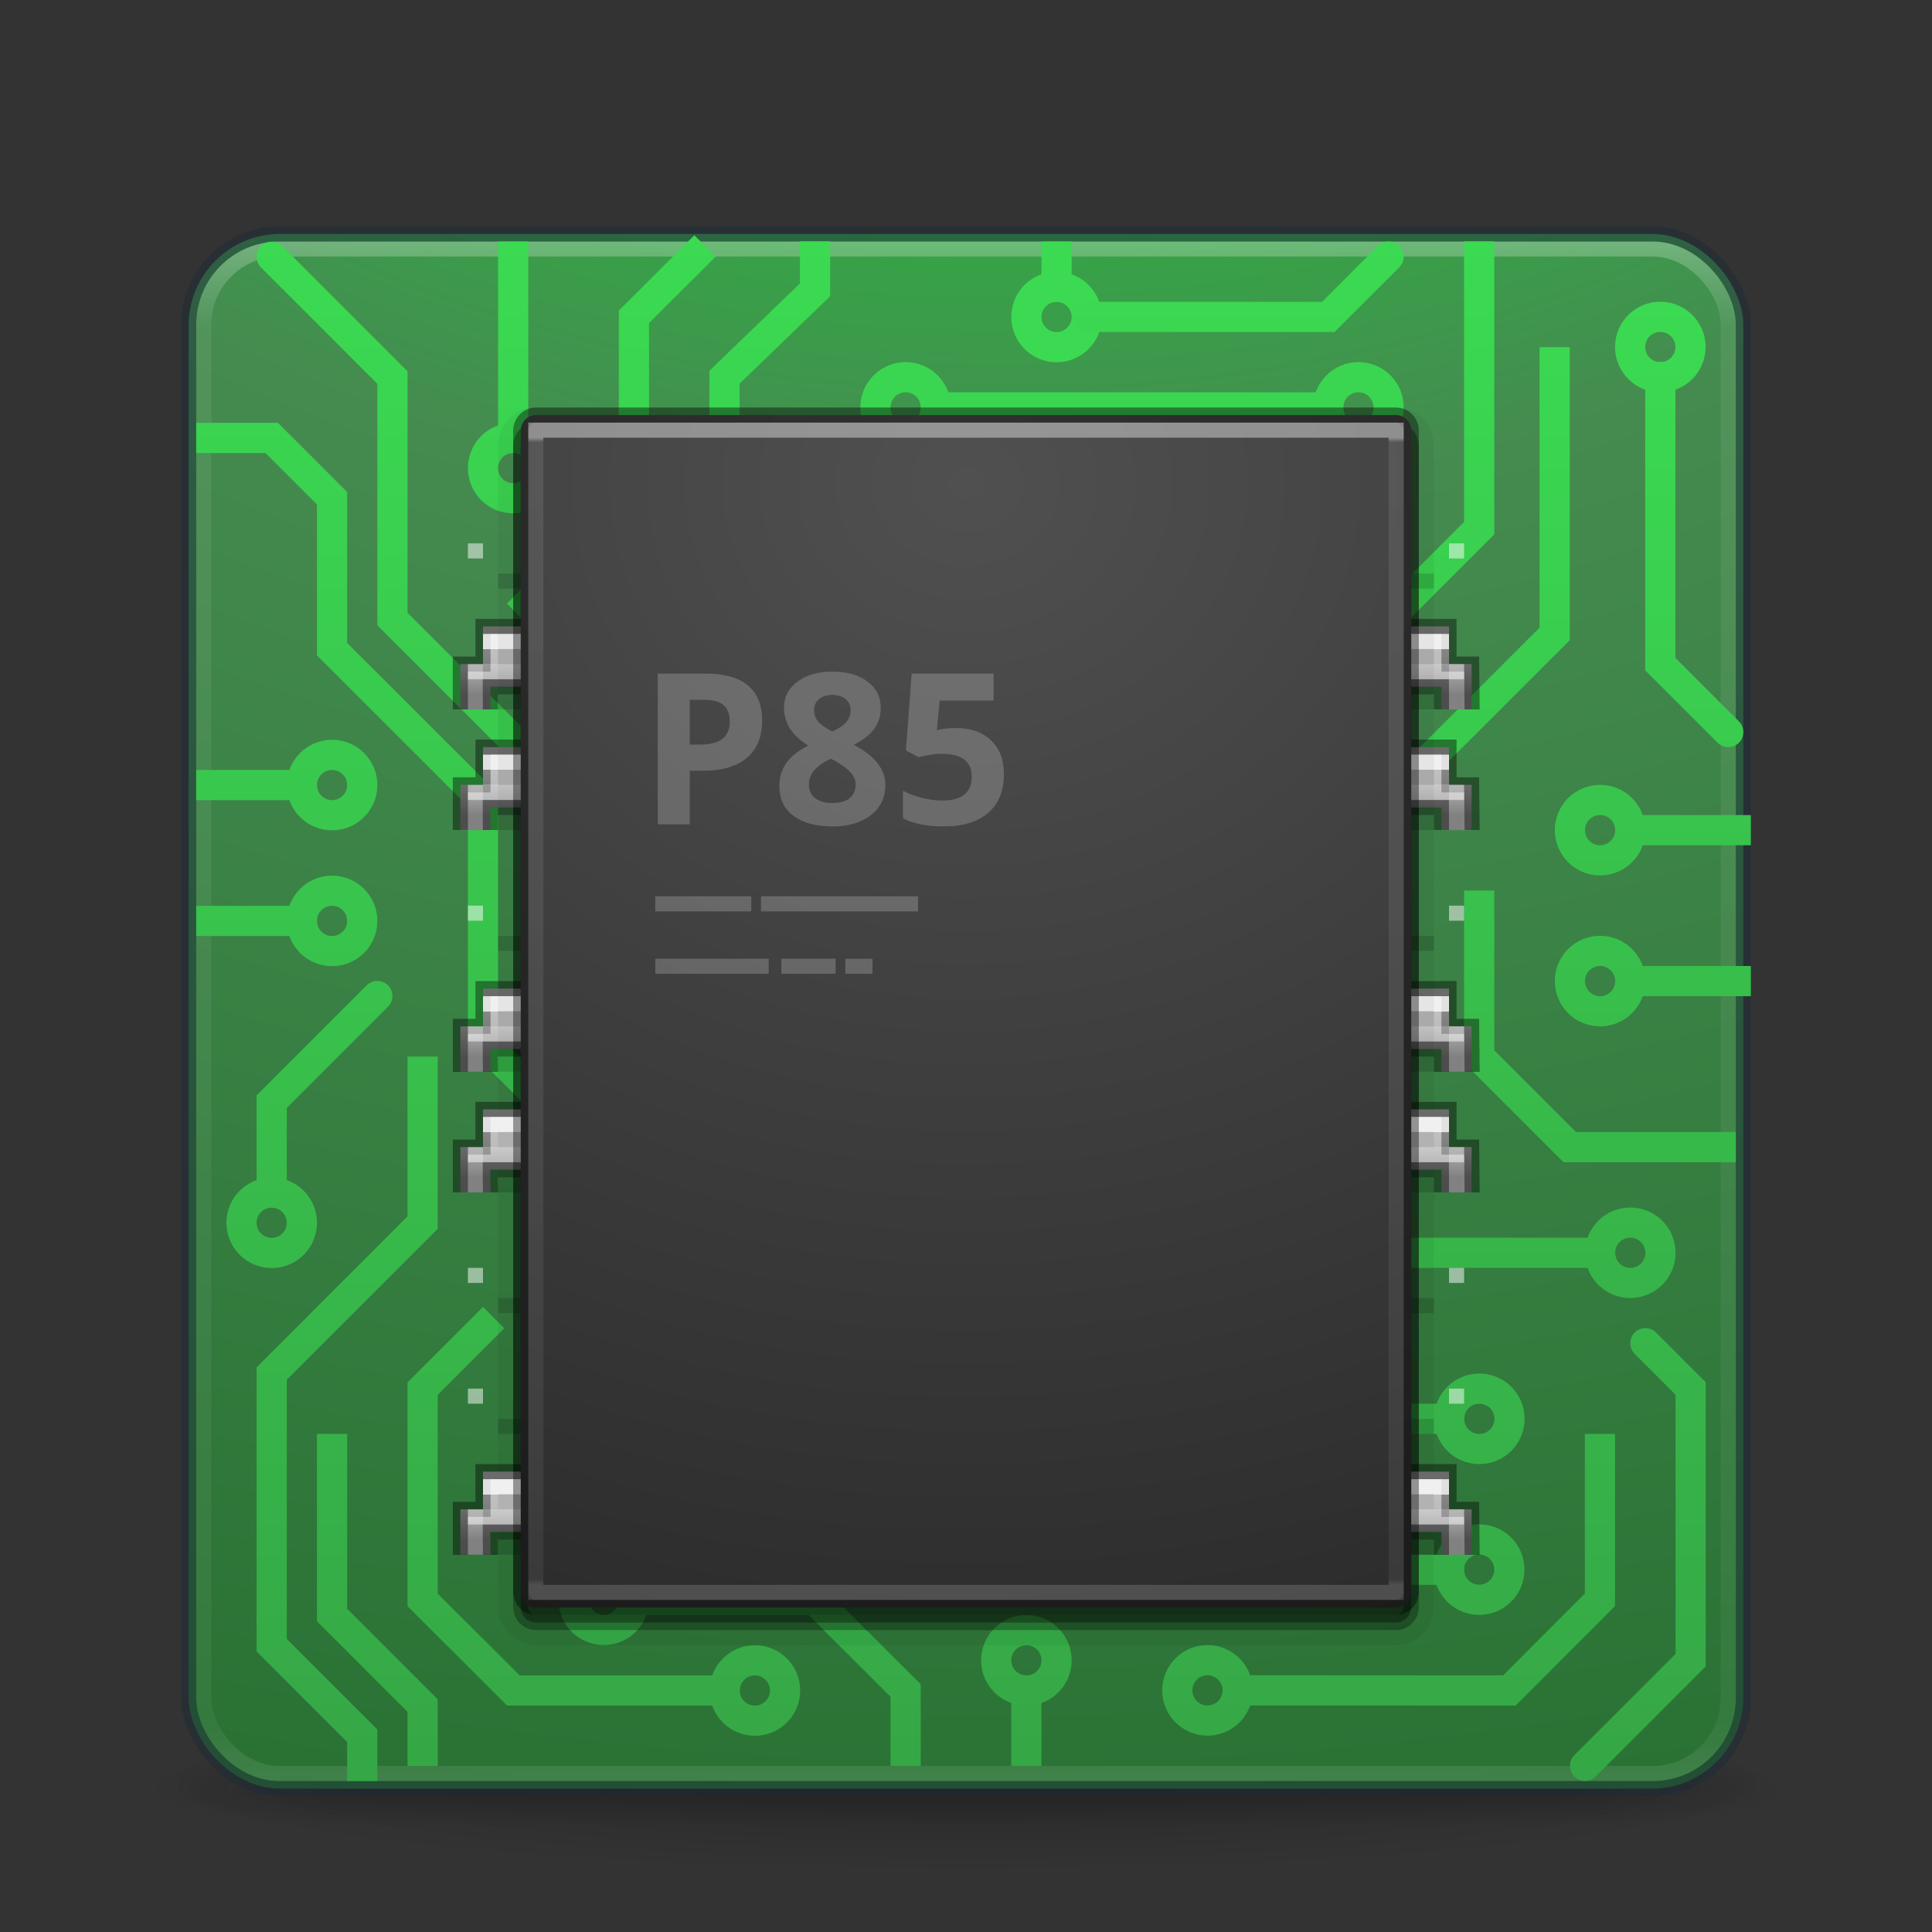 <?xml version="1.0" encoding="UTF-8" standalone="no"?>
<svg
   xmlns:dc="http://purl.org/dc/elements/1.1/"
   xmlns:cc="http://creativecommons.org/ns#"
   xmlns:rdf="http://www.w3.org/1999/02/22-rdf-syntax-ns#"
   xmlns:svg="http://www.w3.org/2000/svg"
   xmlns="http://www.w3.org/2000/svg"
   xmlns:xlink="http://www.w3.org/1999/xlink"
   version="1.1"
   width="128"
   height="128"
   id="svg4379">
  <rect width="100%" height="100%" fill="#333333" stroke="none"/>
  <defs
     id="defs4381">
    <linearGradient
       id="linearGradient5563">
      <stop
         offset="0"
         style="stop-color:#ffffff;stop-opacity:1"
         id="stop5565" />
      <stop
         offset="0"
         style="stop-color:#ffffff;stop-opacity:0.235"
         id="stop5567" />
      <stop
         offset="0.995"
         style="stop-color:#ffffff;stop-opacity:0.157"
         id="stop5569" />
      <stop
         offset="1"
         style="stop-color:#ffffff;stop-opacity:0.392"
         id="stop5571" />
    </linearGradient>
    <linearGradient
       id="linearGradient4374">
      <stop
         id="stop4376"
         offset="0"
         style="stop-color:#b2b2b2;stop-opacity:1;" />
      <stop
         id="stop4378"
         offset="1"
         style="stop-color:#818181;stop-opacity:1" />
    </linearGradient>
    <linearGradient
       id="linearGradient7121">
      <stop
         id="stop7123"
         offset="0"
         style="stop-color:#000000;stop-opacity:1;" />
      <stop
         style="stop-color:#000000;stop-opacity:1"
         offset="0.8"
         id="stop7125" />
      <stop
         id="stop7127"
         offset="0.8"
         style="stop-color:#000000;stop-opacity:0" />
      <stop
         id="stop7129"
         offset="1"
         style="stop-color:#000000;stop-opacity:0;" />
    </linearGradient>
    <linearGradient
       x1="24"
       y1="5"
       x2="24"
       y2="43"
       id="linearGradient3159"
       xlink:href="#linearGradient3924-776"
       gradientUnits="userSpaceOnUse"
       gradientTransform="matrix(2.73,0,0,2.73,-1.514,1.487)" />
    <linearGradient
       id="linearGradient3924-776">
      <stop
         id="stop3124"
         style="stop-color:#ffffff;stop-opacity:1"
         offset="0" />
      <stop
         id="stop3126"
         style="stop-color:#ffffff;stop-opacity:0.235"
         offset="0.063" />
      <stop
         id="stop3128"
         style="stop-color:#ffffff;stop-opacity:0.157"
         offset="0.951" />
      <stop
         id="stop3130"
         style="stop-color:#ffffff;stop-opacity:0.392"
         offset="1" />
    </linearGradient>
    <radialGradient
       cx="6.73"
       cy="9.957"
       r="12.672"
       fx="6.2"
       fy="9.957"
       id="radialGradient3395"
       xlink:href="#linearGradient2867-449-88-871-390-598-476-591-434-148-57-177-8-3-3-6-4-8-8-8-5-3"
       gradientUnits="userSpaceOnUse"
       gradientTransform="matrix(0,25.083,-30.794,0,372.817,-208.092)" />
    <radialGradient
       cx="4.993"
       cy="43.5"
       r="2.5"
       fx="4.993"
       fy="43.5"
       id="radialGradient2455-1"
       xlink:href="#linearGradient3688-166-749-5"
       gradientUnits="userSpaceOnUse"
       gradientTransform="matrix(2.004,0,0,1.4,27.988,-17.4)" />
    <linearGradient
       id="linearGradient3688-166-749-5">
      <stop
         id="stop2883-0"
         style="stop-color:#181818;stop-opacity:1"
         offset="0" />
      <stop
         id="stop2885-5"
         style="stop-color:#181818;stop-opacity:0"
         offset="1" />
    </linearGradient>
    <radialGradient
       cx="4.993"
       cy="43.5"
       r="2.5"
       fx="4.993"
       fy="43.5"
       id="radialGradient2457-5"
       xlink:href="#linearGradient3688-464-309-8"
       gradientUnits="userSpaceOnUse"
       gradientTransform="matrix(2.004,0,0,1.4,-20.012,-104.4)" />
    <linearGradient
       id="linearGradient3688-464-309-8">
      <stop
         id="stop2889-9"
         style="stop-color:#181818;stop-opacity:1"
         offset="0" />
      <stop
         id="stop2891-4"
         style="stop-color:#181818;stop-opacity:0"
         offset="1" />
    </linearGradient>
    <linearGradient
       x1="25.058"
       y1="47.028"
       x2="25.058"
       y2="39.999"
       id="linearGradient2459-7"
       xlink:href="#linearGradient3702-501-757-0"
       gradientUnits="userSpaceOnUse" />
    <linearGradient
       id="linearGradient3702-501-757-0">
      <stop
         id="stop2895-0"
         style="stop-color:#181818;stop-opacity:0"
         offset="0" />
      <stop
         id="stop2897-2"
         style="stop-color:#181818;stop-opacity:1"
         offset="0.5" />
      <stop
         id="stop2899-6"
         style="stop-color:#181818;stop-opacity:0"
         offset="1" />
    </linearGradient>
    <linearGradient
       id="linearGradient3811">
      <stop
         id="stop3813"
         style="stop-color:#000000;stop-opacity:1"
         offset="0" />
      <stop
         id="stop3815"
         style="stop-color:#000000;stop-opacity:0"
         offset="1" />
    </linearGradient>
    <radialGradient
       cx="-4.029"
       cy="93.468"
       r="35.338"
       fx="-4.029"
       fy="93.468"
       id="radialGradient4377"
       xlink:href="#linearGradient3811"
       gradientUnits="userSpaceOnUse"
       gradientTransform="matrix(1.556,0,0,0.17,70.27,102.13)" />
    <linearGradient
       id="linearGradient4394">
      <stop
         id="stop4396"
         offset="0"
         style="stop-color:#35a445;stop-opacity:1" />
      <stop
         id="stop4398"
         offset="1"
         style="stop-color:#3bda52;stop-opacity:1" />
    </linearGradient>
    <linearGradient
       gradientTransform="matrix(0,1,-1,0,63.5,-5.994)"
       y2="5"
       x2="37"
       y1="59"
       x1="37"
       gradientUnits="userSpaceOnUse"
       id="linearGradient5022"
       xlink:href="#linearGradient4394" />
    <linearGradient
       xlink:href="#linearGradient4394"
       id="linearGradient4521"
       gradientUnits="userSpaceOnUse"
       x1="37"
       y1="59"
       x2="37"
       y2="5"
       gradientTransform="matrix(2,0,0,2,3,6)" />
    <linearGradient
       xlink:href="#linearGradient4394"
       id="linearGradient4523"
       gradientUnits="userSpaceOnUse"
       x1="37"
       y1="59"
       x2="37"
       y2="5"
       gradientTransform="matrix(2,0,0,2,3,6)" />
    <linearGradient
       xlink:href="#linearGradient4394"
       id="linearGradient4525"
       gradientUnits="userSpaceOnUse"
       x1="37"
       y1="59"
       x2="37"
       y2="5"
       gradientTransform="matrix(2,0,0,2,3,6)" />
    <linearGradient
       xlink:href="#linearGradient4394"
       id="linearGradient4527"
       gradientUnits="userSpaceOnUse"
       x1="37"
       y1="59"
       x2="37"
       y2="5"
       gradientTransform="matrix(2,0,0,2,3,6)" />
    <linearGradient
       xlink:href="#linearGradient4394"
       id="linearGradient4529"
       gradientUnits="userSpaceOnUse"
       x1="37"
       y1="59"
       x2="37"
       y2="5"
       gradientTransform="matrix(2,0,0,2,3,6)" />
    <linearGradient
       xlink:href="#linearGradient4394"
       id="linearGradient4531"
       gradientUnits="userSpaceOnUse"
       x1="37"
       y1="59"
       x2="37"
       y2="5"
       gradientTransform="matrix(2,0,0,2,3,6)" />
    <linearGradient
       xlink:href="#linearGradient4394"
       id="linearGradient4533"
       gradientUnits="userSpaceOnUse"
       x1="37"
       y1="59"
       x2="37"
       y2="5"
       gradientTransform="matrix(2,0,0,2,1,10)" />
    <linearGradient
       xlink:href="#linearGradient4394"
       id="linearGradient4535"
       gradientUnits="userSpaceOnUse"
       x1="37"
       y1="59"
       x2="37"
       y2="5"
       gradientTransform="matrix(2,0,0,2,-1,-2)" />
    <linearGradient
       xlink:href="#linearGradient4394"
       id="linearGradient4537"
       gradientUnits="userSpaceOnUse"
       x1="37"
       y1="59"
       x2="37"
       y2="5"
       gradientTransform="matrix(2,0,0,2,3,6)" />
    <linearGradient
       xlink:href="#linearGradient4394"
       id="linearGradient4539"
       gradientUnits="userSpaceOnUse"
       x1="37"
       y1="59"
       x2="37"
       y2="5"
       gradientTransform="matrix(2,0,0,2,3,6)" />
    <linearGradient
       xlink:href="#linearGradient4394"
       id="linearGradient4541"
       gradientUnits="userSpaceOnUse"
       x1="37"
       y1="59"
       x2="37"
       y2="5"
       gradientTransform="matrix(2,0,0,2,3,6)" />
    <linearGradient
       xlink:href="#linearGradient4394"
       id="linearGradient4543"
       gradientUnits="userSpaceOnUse"
       x1="37"
       y1="59"
       x2="37"
       y2="5"
       gradientTransform="matrix(2,0,0,2,1,10)" />
    <linearGradient
       xlink:href="#linearGradient4394"
       id="linearGradient4547"
       gradientUnits="userSpaceOnUse"
       x1="37"
       y1="59"
       x2="37"
       y2="5"
       gradientTransform="matrix(2,0,0,2,3,6)" />
    <linearGradient
       xlink:href="#linearGradient4394"
       id="linearGradient4549"
       gradientUnits="userSpaceOnUse"
       x1="37"
       y1="59"
       x2="37"
       y2="5"
       gradientTransform="matrix(2,0,0,2,-1,-2)" />
    <linearGradient
       xlink:href="#linearGradient4394"
       id="linearGradient4551"
       gradientUnits="userSpaceOnUse"
       x1="37"
       y1="59"
       x2="37"
       y2="5"
       gradientTransform="matrix(2,0,0,2,3,6)" />
    <linearGradient
       xlink:href="#linearGradient4394"
       id="linearGradient4553"
       gradientUnits="userSpaceOnUse"
       x1="37"
       y1="59"
       x2="37"
       y2="5"
       gradientTransform="matrix(2,0,0,2,3,6)" />
    <linearGradient
       xlink:href="#linearGradient4394"
       id="linearGradient4555"
       gradientUnits="userSpaceOnUse"
       x1="37"
       y1="59"
       x2="37"
       y2="5"
       gradientTransform="matrix(2,0,0,2,3,6)" />
    <linearGradient
       xlink:href="#linearGradient4394"
       id="linearGradient4557"
       gradientUnits="userSpaceOnUse"
       x1="37"
       y1="59"
       x2="37"
       y2="5"
       gradientTransform="matrix(2,0,0,2,3,6)" />
    <linearGradient
       xlink:href="#linearGradient4394"
       id="linearGradient4559"
       gradientUnits="userSpaceOnUse"
       x1="37"
       y1="59"
       x2="37"
       y2="5"
       gradientTransform="matrix(2,0,0,2,3,6)" />
    <linearGradient
       xlink:href="#linearGradient4394"
       id="linearGradient4561"
       gradientUnits="userSpaceOnUse"
       x1="37"
       y1="59"
       x2="37"
       y2="5"
       gradientTransform="matrix(2,0,0,2,3,6)" />
    <linearGradient
       xlink:href="#linearGradient4394"
       id="linearGradient4563"
       gradientUnits="userSpaceOnUse"
       x1="37"
       y1="59"
       x2="37"
       y2="5"
       gradientTransform="matrix(2,0,0,2,-1,8)" />
    <linearGradient
       xlink:href="#linearGradient4394"
       id="linearGradient4565"
       gradientUnits="userSpaceOnUse"
       x1="37"
       y1="59"
       x2="37"
       y2="5"
       gradientTransform="matrix(2,0,0,2,3,6)" />
    <linearGradient
       xlink:href="#linearGradient4394"
       id="linearGradient4567"
       gradientUnits="userSpaceOnUse"
       x1="37"
       y1="59"
       x2="37"
       y2="5"
       gradientTransform="matrix(2,0,0,2,3,6)" />
    <linearGradient
       xlink:href="#linearGradient4394"
       id="linearGradient4569"
       gradientUnits="userSpaceOnUse"
       x1="37"
       y1="59"
       x2="37"
       y2="5"
       gradientTransform="matrix(2,0,0,2,3,6)" />
    <linearGradient
       xlink:href="#linearGradient4394"
       id="linearGradient4571"
       gradientUnits="userSpaceOnUse"
       x1="37"
       y1="59"
       x2="37"
       y2="5"
       gradientTransform="matrix(2,0,0,2,3,6)" />
    <linearGradient
       xlink:href="#linearGradient4394"
       id="linearGradient4573"
       gradientUnits="userSpaceOnUse"
       x1="37"
       y1="59"
       x2="37"
       y2="5"
       gradientTransform="matrix(2,0,0,2,3,6)" />
    <linearGradient
       xlink:href="#linearGradient4394"
       id="linearGradient4575"
       gradientUnits="userSpaceOnUse"
       x1="37"
       y1="59"
       x2="37"
       y2="5"
       gradientTransform="matrix(2,0,0,2,3,-2e-7)" />
    <linearGradient
       xlink:href="#linearGradient4394"
       id="linearGradient4577"
       gradientUnits="userSpaceOnUse"
       x1="37"
       y1="59"
       x2="37"
       y2="5"
       gradientTransform="matrix(2,0,0,2,3,-2e-7)" />
    <linearGradient
       xlink:href="#linearGradient4394"
       id="linearGradient4579"
       gradientUnits="userSpaceOnUse"
       x1="37"
       y1="59"
       x2="37"
       y2="5"
       gradientTransform="matrix(2,0,0,2,3,6)" />
    <linearGradient
       xlink:href="#linearGradient4394"
       id="linearGradient4581"
       gradientUnits="userSpaceOnUse"
       x1="37"
       y1="59"
       x2="37"
       y2="5"
       gradientTransform="matrix(2,0,0,2,3,6)" />
    <linearGradient
       xlink:href="#linearGradient4394"
       id="linearGradient4583"
       gradientUnits="userSpaceOnUse"
       x1="37"
       y1="59"
       x2="37"
       y2="5"
       gradientTransform="matrix(2,0,0,2,3,-2e-7)" />
    <linearGradient
       xlink:href="#linearGradient4394"
       id="linearGradient4585"
       gradientUnits="userSpaceOnUse"
       x1="37"
       y1="59"
       x2="37"
       y2="5"
       gradientTransform="matrix(2,0,0,2,3,6)" />
    <linearGradient
       xlink:href="#linearGradient4394"
       id="linearGradient4587"
       gradientUnits="userSpaceOnUse"
       x1="37"
       y1="59"
       x2="37"
       y2="5"
       gradientTransform="matrix(2,0,0,2,3,6)" />
    <linearGradient
       xlink:href="#linearGradient4394"
       id="linearGradient4589"
       gradientUnits="userSpaceOnUse"
       x1="37"
       y1="59"
       x2="37"
       y2="5"
       gradientTransform="matrix(2,0,0,2,3,6)" />
    <linearGradient
       xlink:href="#linearGradient4394"
       id="linearGradient4591"
       gradientUnits="userSpaceOnUse"
       x1="37"
       y1="59"
       x2="37"
       y2="5"
       gradientTransform="matrix(2,0,0,2,3,6)" />
    <linearGradient
       xlink:href="#linearGradient4394"
       id="linearGradient4593"
       gradientUnits="userSpaceOnUse"
       x1="37"
       y1="59"
       x2="37"
       y2="5"
       gradientTransform="matrix(0,2,-2,0,75.012,-38)" />
    <linearGradient
       xlink:href="#linearGradient4394"
       id="linearGradient4595"
       gradientUnits="userSpaceOnUse"
       x1="37"
       y1="59"
       x2="37"
       y2="5"
       gradientTransform="matrix(0,2,-2,0,75.012,-38)" />
    <linearGradient
       xlink:href="#linearGradient4394"
       id="linearGradient4597"
       gradientUnits="userSpaceOnUse"
       x1="37"
       y1="59"
       x2="37"
       y2="5"
       gradientTransform="matrix(2,0,0,2,3,6)" />
    <linearGradient
       xlink:href="#linearGradient4394"
       id="linearGradient4599"
       gradientUnits="userSpaceOnUse"
       x1="37"
       y1="59"
       x2="37"
       y2="5"
       gradientTransform="matrix(2,0,0,2,3,6)" />
    <linearGradient
       xlink:href="#linearGradient4394"
       id="linearGradient4601"
       gradientUnits="userSpaceOnUse"
       x1="37"
       y1="59"
       x2="37"
       y2="5"
       gradientTransform="matrix(2,0,0,2,3,6)" />
    <linearGradient
       xlink:href="#linearGradient4394"
       id="linearGradient4603"
       gradientUnits="userSpaceOnUse"
       x1="37"
       y1="59"
       x2="37"
       y2="5"
       gradientTransform="matrix(2,0,0,2,3,-2e-7)" />
    <linearGradient
       xlink:href="#linearGradient4394"
       id="linearGradient4605"
       gradientUnits="userSpaceOnUse"
       x1="37"
       y1="59"
       x2="37"
       y2="5"
       gradientTransform="matrix(2,0,0,2,3,-2e-7)" />
    <linearGradient
       xlink:href="#linearGradient4394"
       id="linearGradient4607"
       gradientUnits="userSpaceOnUse"
       gradientTransform="matrix(0,1,-1,0,63.5,-5.994)"
       x1="37"
       y1="59"
       x2="37"
       y2="5" />
    <linearGradient
       xlink:href="#linearGradient4394"
       id="linearGradient4609"
       gradientUnits="userSpaceOnUse"
       gradientTransform="matrix(0,1,-1,0,63.5,-5.994)"
       x1="37"
       y1="59"
       x2="37"
       y2="5" />
    <linearGradient
       id="linearGradient2867-449-88-871-390-598-476-591-434-148-57-177-8-3-3-6-4-8-8-8-5-3">
      <stop
         offset="0"
         style="stop-color:#00ff27;stop-opacity:1"
         id="stop3750-1-0-7-6-6-1-3-9-3-6" />
      <stop
         offset="0.262"
         style="stop-color:#458b50;stop-opacity:1"
         id="stop3752-3-7-4-0-32-8-923-0-7-7" />
      <stop
         offset="0.705"
         style="stop-color:#176121;stop-opacity:1"
         id="stop3754-1-8-5-2-7-6-7-1-9-5" />
      <stop
         offset="1"
         style="stop-color:#2b5131;stop-opacity:1"
         id="stop3756-1-6-2-6-6-1-96-6-0-3" />
    </linearGradient>
    <radialGradient
       gradientTransform="matrix(1.2386254e-6,9.292,-10.497,0,138.545,-49.534)"
       gradientUnits="userSpaceOnUse"
       xlink:href="#linearGradient2867-449-88-871-390-598-476-591-434-148-57-177-8-3-3-6-4-8-8-8-5-9-4-5"
       id="radialGradient4900"
       fy="7.101"
       fx="8.775"
       r="14.099"
       cy="7.101"
       cx="8.775" />
    <linearGradient
       id="linearGradient2867-449-88-871-390-598-476-591-434-148-57-177-8-3-3-6-4-8-8-8-5-9-4-5">
      <stop
         offset="0"
         style="stop-color:#505050;stop-opacity:1"
         id="stop3750-1-0-7-6-6-1-3-9-3-3-3-6" />
      <stop
         offset="0.622"
         style="stop-color:#2b2b2b;stop-opacity:1"
         id="stop3752-3-7-4-0-32-8-923-0-7-1-1-4" />
      <stop
         offset="1"
         style="stop-color:#0a0a0a;stop-opacity:1"
         id="stop3754-1-8-5-2-7-6-7-1-9-8-6-2" />
    </linearGradient>
    <linearGradient
       gradientTransform="matrix(0.628,0,0,0.867,40.492,23.731)"
       gradientUnits="userSpaceOnUse"
       xlink:href="#linearGradient3967"
       id="linearGradient4898"
       y2="93.723"
       x2="24.708"
       y1="6.077"
       x1="24.708" />
    <linearGradient
       id="linearGradient3967">
      <stop
         offset="0"
         style="stop-color:#ffffff;stop-opacity:1"
         id="stop3969" />
      <stop
         offset="0.004"
         style="stop-color:#ffffff;stop-opacity:0.235"
         id="stop3971" />
      <stop
         offset="0.995"
         style="stop-color:#ffffff;stop-opacity:0.157"
         id="stop3973" />
      <stop
         offset="1"
         style="stop-color:#ffffff;stop-opacity:0.392"
         id="stop3975" />
    </linearGradient>
    <linearGradient
       y2="42"
       x2="98"
       y1="37"
       x1="98"
       gradientUnits="userSpaceOnUse"
       id="linearGradient4356"
       xlink:href="#linearGradient7121" />
    <linearGradient
       y2="40"
       x2="79"
       y1="38"
       x1="79"
       gradientUnits="userSpaceOnUse"
       id="linearGradient4712"
       xlink:href="#linearGradient4374" />
    <linearGradient
       y2="49.9"
       x2="26.277"
       y1="-38.9"
       x1="26.277"
       gradientTransform="matrix(0.716,0,0,0.011,38.193,37.438)"
       gradientUnits="userSpaceOnUse"
       id="linearGradient5561"
       xlink:href="#linearGradient5563" />
  </defs>
  <path
     style="color:#000000;display:inline;overflow:visible;visibility:visible;opacity:0.2;fill:url(#radialGradient4377);fill-opacity:1;fill-rule:nonzero;stroke:none;stroke-width:1;marker:none;enable-background:accumulate"
     id="path3041"
     d="M 119,118 A 55,6 0 0 1 9,118 55,6 0 1 1 119,118 Z" />
  <g
     style="display:inline"
     id="g2036"
     transform="matrix(2.7,0,0,0.556,-0.8,94.889)">
    <g
       style="opacity:0.4"
       id="g3712"
       transform="matrix(1.053,0,0,1.286,-1.263,-13.429)">
      <rect
         style="fill:url(#radialGradient2455-1);fill-opacity:1;stroke:none"
         id="rect2801"
         y="40"
         x="38"
         height="7"
         width="5" />
      <rect
         style="fill:url(#radialGradient2457-5);fill-opacity:1;stroke:none"
         id="rect3696"
         transform="scale(-1,-1)"
         y="-47"
         x="-10"
         height="7"
         width="5" />
      <rect
         style="fill:url(#linearGradient2459-7);fill-opacity:1;stroke:none"
         id="rect3700"
         y="40"
         x="10"
         height="7"
         width="28" />
    </g>
  </g>
  <rect
     style="color:#000000;display:inline;overflow:visible;visibility:visible;fill:url(#radialGradient3395);fill-opacity:1;fill-rule:nonzero;stroke:none;stroke-width:1;marker:none;enable-background:accumulate"
     id="rect5505-21-3"
     y="15.5"
     x="12.5"
     ry="6.055"
     rx="6.055"
     height="103"
     width="103" />
  <rect
     style="opacity:0.3;fill:none;stroke:url(#linearGradient3159);stroke-width:1;stroke-linecap:round;stroke-linejoin:round;stroke-miterlimit:4;stroke-dasharray:none;stroke-dashoffset:0;stroke-opacity:1"
     id="rect6741-7"
     y="16.5"
     x="13.5"
     ry="5"
     rx="5"
     height="101"
     width="101" />
  <rect
     style="color:#000000;display:inline;overflow:visible;visibility:visible;opacity:0.5;fill:none;stroke:#1c2c38;stroke-width:1;stroke-linecap:round;stroke-linejoin:round;stroke-miterlimit:4;stroke-dasharray:none;stroke-dashoffset:0;stroke-opacity:1;marker:none;enable-background:accumulate"
     id="rect5505-21-6"
     y="15.5"
     x="12.5"
     ry="6"
     rx="6"
     height="103"
     width="103" />
  <g
     id="g5303">
    <path
       id="path4744"
       d="m 48,32.99 0,-8 6,-5.79 6.4e-5,-2.21"
       style="fill:none;fill-rule:evenodd;stroke:url(#linearGradient4521);stroke-width:2px;stroke-linecap:square;stroke-linejoin:miter;stroke-opacity:1" />
    <path
       id="path4736"
       d="M 96,104 72.014,104 66,98 66,94"
       style="fill:none;fill-rule:evenodd;stroke:url(#linearGradient4523);stroke-width:2px;stroke-linecap:square;stroke-linejoin:miter;stroke-opacity:1" />
    <path
       style="fill:none;fill-rule:evenodd;stroke:url(#linearGradient4525);stroke-width:2px;stroke-linecap:square;stroke-linejoin:miter;stroke-opacity:1"
       d="m 35,39.99 7,-7 0,-12 L 46,17"
       id="path4610" />
    <path
       id="path4238"
       d="m 62,26.99 c 0,1.105 -0.895,2 -2,2 -1.105,0 -2,-0.895 -2,-2 0,-1.105 0.895,-2 2,-2 1.105,0 2,0.895 2,2 z"
       style="opacity:1;fill:none;fill-opacity:1;stroke:url(#linearGradient4527);stroke-width:2;stroke-linecap:square;stroke-linejoin:miter;stroke-miterlimit:4;stroke-dasharray:none;stroke-opacity:1" />
    <path
       style="fill:none;fill-rule:evenodd;stroke:url(#linearGradient4529);stroke-width:2px;stroke-linecap:square;stroke-linejoin:miter;stroke-opacity:1"
       d="m 62.014,26.99 25.986,0"
       id="path4305" />
    <path
       id="circle4307"
       d="m 92,26.99 c 0,1.105 -0.895,2 -2,2 -1.105,0 -2,-0.895 -2,-2 0,-1.105 0.895,-2 2,-2 1.105,0 2,0.895 2,2 z"
       style="opacity:1;fill:none;fill-opacity:1;stroke:url(#linearGradient4531);stroke-width:2;stroke-linecap:square;stroke-linejoin:miter;stroke-miterlimit:4;stroke-dasharray:none;stroke-opacity:1" />
    <path
       id="circle4309"
       d="m 112,22.99 c 0,1.105 -0.895,2 -2,2 -1.105,0 -2,-0.895 -2,-2 0,-1.105 0.895,-2 2,-2 1.105,0 2,0.895 2,2 z"
       style="opacity:1;fill:none;fill-opacity:1;stroke:url(#linearGradient4533);stroke-width:2;stroke-linecap:square;stroke-linejoin:miter;stroke-miterlimit:4;stroke-dasharray:none;stroke-opacity:1" />
    <path
       id="circle4311"
       d="m 110.01,83 c 0,1.105 -0.895,2 -2,2 -1.105,0 -2,-0.895 -2,-2 0,-1.105 0.895,-2 2,-2 1.105,0 2,0.895 2,2 z"
       style="opacity:1;fill:none;fill-opacity:1;stroke:url(#linearGradient4535);stroke-width:2;stroke-linecap:square;stroke-linejoin:miter;stroke-miterlimit:4;stroke-dasharray:none;stroke-opacity:1" />
    <path
       id="circle4313"
       d="m 24,52.012 c 0,1.105 -0.895,2 -2,2 -1.105,0 -2,-0.895 -2,-2 0,-1.105 0.895,-2 2,-2 1.105,0 2,0.895 2,2 z"
       style="opacity:1;fill:none;fill-opacity:1;stroke:url(#linearGradient4537);stroke-width:2;stroke-linecap:square;stroke-linejoin:miter;stroke-miterlimit:4;stroke-dasharray:none;stroke-opacity:1" />
    <path
       id="circle4315"
       d="m 36,31.012 c 0,1.105 -0.895,2 -2,2 -1.105,0 -2,-0.895 -2,-2 0,-1.105 0.895,-2 2,-2 1.105,0 2,0.895 2,2 z"
       style="opacity:1;fill:none;fill-opacity:1;stroke:url(#linearGradient4539);stroke-width:2;stroke-linecap:square;stroke-linejoin:miter;stroke-miterlimit:4;stroke-dasharray:none;stroke-opacity:1" />
    <path
       id="path4317"
       d="m 34,17 0,12.012"
       style="fill:none;fill-rule:evenodd;stroke:url(#linearGradient4541);stroke-width:2px;stroke-linecap:square;stroke-linejoin:miter;stroke-opacity:1" />
    <path
       style="fill:none;fill-rule:evenodd;stroke:url(#linearGradient4543);stroke-width:2px;stroke-linecap:round;stroke-linejoin:miter;stroke-opacity:1"
       d="M 110,24.976 110,44 l 4.5,4.5"
       id="path4319" />
    <path
       style="fill:none;fill-rule:evenodd;stroke:url(#linearGradient4547);stroke-width:2px;stroke-linecap:round;stroke-linejoin:miter;stroke-opacity:1"
       d="m 105.01,116.99 7,-7 0,-18 -3,-3"
       id="path4323" />
    <path
       id="path4325"
       d="m 106.01,83 -24,0"
       style="fill:none;fill-rule:evenodd;stroke:url(#linearGradient4549);stroke-width:2px;stroke-linecap:square;stroke-linejoin:miter;stroke-opacity:1" />
    <path
       style="fill:none;fill-rule:evenodd;stroke:url(#linearGradient4551);stroke-width:2px;stroke-linecap:round;stroke-linejoin:miter;stroke-opacity:1"
       d="m 37,52.012 -11,-11 0,-16 -8,-8"
       id="path4327" />
    <path
       id="path4329"
       d="m 13,29.012 5,0 4,4 0,10 L 32,53 l 0,16 0,0 7,7"
       style="fill:none;fill-rule:evenodd;stroke:url(#linearGradient4553);stroke-width:2px;stroke-linecap:butt;stroke-linejoin:miter;stroke-opacity:1" />
    <path
       id="circle4333"
       d="m 48.014,112 c 0,1.105 0.895,2 2,2 1.105,0 2,-0.895 2,-2 0,-1.105 -0.895,-2 -2,-2 -1.105,0 -2,0.895 -2,2 z"
       style="opacity:1;fill:none;fill-opacity:1;stroke:url(#linearGradient4555);stroke-width:2;stroke-linecap:square;stroke-linejoin:miter;stroke-miterlimit:4;stroke-dasharray:none;stroke-opacity:1" />
    <path
       id="path4335"
       d="M 48,112 34.014,112 28,106 l 0,-14 4,-4"
       style="fill:none;fill-rule:evenodd;stroke:url(#linearGradient4557);stroke-width:2px;stroke-linecap:square;stroke-linejoin:miter;stroke-opacity:1" />
    <path
       style="fill:none;fill-rule:evenodd;stroke:url(#linearGradient4559);stroke-width:2px;stroke-linecap:butt;stroke-linejoin:miter;stroke-opacity:1"
       d="m 28,117 0,-4 -6,-6 0,-8 0,-4"
       id="path4339" />
    <path
       style="fill:none;fill-rule:evenodd;stroke:url(#linearGradient4561);stroke-width:2px;stroke-linecap:square;stroke-linejoin:miter;stroke-opacity:1"
       d="m 24,117 0,0 0,-2 -6,-6 0,-18 10,-10 0,-10"
       id="path4341" />
    <path
       style="fill:none;fill-rule:evenodd;stroke:url(#linearGradient4563);stroke-width:2px;stroke-linecap:square;stroke-linejoin:miter;stroke-opacity:1"
       d="m 103,24 0,18 -13,12.99"
       id="path4345" />
    <path
       style="fill:none;fill-rule:evenodd;stroke:url(#linearGradient4565);stroke-width:2px;stroke-linecap:square;stroke-linejoin:miter;stroke-opacity:1"
       d="m 20,52.012 -6,0"
       id="path4608" />
    <path
       style="opacity:1;fill:none;fill-opacity:1;stroke:url(#linearGradient4567);stroke-width:2;stroke-linecap:square;stroke-linejoin:miter;stroke-miterlimit:4;stroke-dasharray:none;stroke-opacity:1"
       d="m 24,61.012 c 0,1.105 -0.895,2 -2,2 -1.105,0 -2,-0.895 -2,-2 0,-1.105 0.895,-2 2,-2 1.105,0 2,0.895 2,2 z"
       id="path4612" />
    <path
       id="path4614"
       d="m 20,61.012 -6,0"
       style="fill:none;fill-rule:evenodd;stroke:url(#linearGradient4569);stroke-width:2px;stroke-linecap:square;stroke-linejoin:miter;stroke-opacity:1" />
    <path
       style="opacity:1;fill:none;fill-opacity:1;stroke:url(#linearGradient4571);stroke-width:2;stroke-linecap:square;stroke-linejoin:miter;stroke-miterlimit:4;stroke-dasharray:none;stroke-opacity:1"
       d="m 42,105.99 c 0,1.105 -0.895,2 -2,2 -1.105,0 -2,-0.895 -2,-2 0,-1.105 0.895,-2 2,-2 1.105,0 2,0.895 2,2 z"
       id="path4616" />
    <path
       style="opacity:1;fill:none;fill-opacity:1;stroke:url(#linearGradient4573);stroke-width:2;stroke-linecap:square;stroke-linejoin:miter;stroke-miterlimit:4;stroke-dasharray:none;stroke-opacity:1"
       d="m 100,103.99 c 0,1.105 -0.895,2 -2,2 -1.105,0 -2,-0.895 -2,-2 0,-1.105 0.895,-2 2,-2 1.105,0 2,0.895 2,2 z"
       id="path4620" />
    <path
       style="opacity:1;fill:none;fill-opacity:1;stroke:url(#linearGradient4575);stroke-width:2;stroke-linecap:square;stroke-linejoin:miter;stroke-miterlimit:4;stroke-dasharray:none;stroke-opacity:1"
       d="m 104.01,55 c 0,1.105 0.895,2 2,2 1.105,0 2,-0.895 2,-2 0,-1.105 -0.895,-2 -2,-2 -1.105,0 -2,0.895 -2,2 z"
       id="path4622" />
    <path
       style="fill:none;fill-rule:evenodd;stroke:url(#linearGradient4577);stroke-width:2px;stroke-linecap:square;stroke-linejoin:miter;stroke-opacity:1"
       d="m 108.01,55 6.99,0"
       id="path4624" />
    <path
       style="opacity:1;fill:none;fill-opacity:1;stroke:url(#linearGradient4579);stroke-width:2;stroke-linecap:square;stroke-linejoin:miter;stroke-miterlimit:4;stroke-dasharray:none;stroke-opacity:1"
       d="m 100.01,94 c 0,1.105 -0.895,2 -2,2 -1.105,0 -2,-0.895 -2,-2 0,-1.105 0.895,-2 2,-2 1.105,0 2,0.895 2,2 z"
       id="path4764" />
    <path
       style="fill:none;fill-rule:evenodd;stroke:url(#linearGradient4581);stroke-width:2px;stroke-linecap:square;stroke-linejoin:miter;stroke-opacity:1"
       d="m 96.01,94 -10,0"
       id="path4766" />
    <path
       id="path4772"
       d="m 114,76 -10,0 -6,-6 0,-10"
       style="fill:none;fill-rule:evenodd;stroke:url(#linearGradient4583);stroke-width:2px;stroke-linecap:square;stroke-linejoin:miter;stroke-opacity:1" />
    <path
       id="path4754"
       d="m 98,16.99 0,18 -10,10"
       style="fill:none;fill-rule:evenodd;stroke:url(#linearGradient4585);stroke-width:2px;stroke-linecap:square;stroke-linejoin:miter;stroke-opacity:1" />
    <path
       style="fill:none;fill-rule:evenodd;stroke:url(#linearGradient4587);stroke-width:2px;stroke-linecap:square;stroke-linejoin:miter;stroke-opacity:1"
       d="m 42,106 11.986,0 6.014,6 0,4"
       id="path4734" />
    <path
       id="path4740"
       d="M 82.014,111.99 100,112 106,105.99 106,96"
       style="fill:none;fill-rule:evenodd;stroke:url(#linearGradient4589);stroke-width:2px;stroke-linecap:square;stroke-linejoin:miter;stroke-opacity:1" />
    <path
       style="opacity:1;fill:none;fill-opacity:1;stroke:url(#linearGradient4591);stroke-width:2;stroke-linecap:square;stroke-linejoin:miter;stroke-miterlimit:4;stroke-dasharray:none;stroke-opacity:1"
       d="m 82,111.99 c 0,1.105 -0.895,2 -2,2 -1.105,0 -2,-0.895 -2,-2 0,-1.105 0.895,-2 2,-2 1.105,0 2,0.895 2,2 z"
       id="path4738" />
    <path
       id="path4746"
       d="m 70,23 c -1.105,0 -2,-0.895 -2,-2 0,-1.105 0.895,-2 2,-2 1.105,0 2,0.895 2,2 0,1.105 -0.895,2 -2,2 z"
       style="opacity:1;fill:none;fill-opacity:1;stroke:url(#linearGradient4593);stroke-width:2;stroke-linecap:square;stroke-linejoin:miter;stroke-miterlimit:4;stroke-dasharray:none;stroke-opacity:1" />
    <path
       style="fill:none;fill-rule:evenodd;stroke:url(#linearGradient4595);stroke-width:2px;stroke-linecap:square;stroke-linejoin:miter;stroke-opacity:1"
       d="m 70,19 0,-2"
       id="path4748" />
    <path
       id="path4756"
       d="m 25,65.99 -7,7 0,6"
       style="fill:none;fill-rule:evenodd;stroke:url(#linearGradient4597);stroke-width:2px;stroke-linecap:round;stroke-linejoin:miter;stroke-opacity:1" />
    <path
       id="path4758"
       d="m 20,81.012 c 0,1.105 -0.895,2 -2,2 -1.105,0 -2,-0.895 -2,-2 0,-1.105 0.895,-2 2,-2 1.105,0 2,0.895 2,2 z"
       style="opacity:1;fill:none;fill-opacity:1;stroke:url(#linearGradient4599);stroke-width:2;stroke-linecap:square;stroke-linejoin:miter;stroke-miterlimit:4;stroke-dasharray:none;stroke-opacity:1" />
    <path
       id="path4760"
       d="M 72.014,20.99 88,21 92,17"
       style="fill:none;fill-rule:evenodd;stroke:url(#linearGradient4601);stroke-width:2px;stroke-linecap:round;stroke-linejoin:miter;stroke-opacity:1" />
    <path
       id="path4768"
       d="m 104.01,65 c 0,1.105 0.895,2 2,2 1.105,0 2,-0.895 2,-2 0,-1.105 -0.895,-2 -2,-2 -1.105,0 -2,0.895 -2,2 z"
       style="opacity:1;fill:none;fill-opacity:1;stroke:url(#linearGradient4603);stroke-width:2;stroke-linecap:square;stroke-linejoin:miter;stroke-miterlimit:4;stroke-dasharray:none;stroke-opacity:1" />
    <path
       id="path4770"
       d="m 108.01,65 6.99,0"
       style="fill:none;fill-rule:evenodd;stroke:url(#linearGradient4605);stroke-width:2px;stroke-linecap:square;stroke-linejoin:miter;stroke-opacity:1" />
    <g
       id="g5008"
       style="stroke:url(#linearGradient5022);stroke-linejoin:miter"
       transform="matrix(0,-2,2,0,14.988,133)">
      <path
         style="opacity:1;fill:none;fill-opacity:1;stroke:url(#linearGradient4607);stroke-width:1;stroke-linecap:square;stroke-linejoin:miter;stroke-miterlimit:4;stroke-dasharray:none;stroke-opacity:1"
         d="m 12.5,26.506 c 0,0.552 -0.448,1 -1,1 -0.552,0 -1,-0.448 -1,-1 0,-0.552 0.448,-1 1,-1 0.552,0 1,0.448 1,1 z"
         id="path5004" />
      <path
         id="path5006"
         d="m 10.5,26.506 -2,0"
         style="fill:none;fill-rule:evenodd;stroke:url(#linearGradient4609);stroke-width:1px;stroke-linecap:square;stroke-linejoin:miter;stroke-opacity:1" />
    </g>
  </g>
  <path
     id="path5637"
     d="m 35.517,28.5 56.966,0 c 0.564,0 1.017,0.464 1.017,1.039 l 0,76.921 c 0,0.576 -0.454,1.039 -1.017,1.039 l -56.966,0 C 34.954,107.5 34.5,107.036 34.5,106.461 l 0,-76.921 c 0,-0.576 0.454,-1.039 1.017,-1.039 z"
     style="color:#000000;display:inline;overflow:visible;visibility:visible;fill:#000000;fill-opacity:1;fill-rule:nonzero;stroke:#000000;stroke-width:1;stroke-linecap:round;stroke-linejoin:round;stroke-miterlimit:4;stroke-dasharray:none;stroke-dashoffset:0;stroke-opacity:1;marker:none;enable-background:accumulate;opacity:0.3" />
  <use
     height="100%"
     width="100%"
     transform="translate(0,16)"
     id="use5588"
     xlink:href="#g5560"
     y="0"
     x="0" />
  <g
     transform="translate(0,-2)"
     id="g5560">
    <path
       style="opacity:1;fill:url(#linearGradient4712);fill-opacity:1;stroke:none;stroke-width:1;stroke-linecap:square;stroke-linejoin:round;stroke-miterlimit:4;stroke-dasharray:none;stroke-opacity:0.498"
       d="m 32,35.5 64,0 -0.002,2.486 L 97.5,38 l 0,3 -1.995,0 -0.01,-1.5 -63.012,0 0.017,1.5 -2,0 0,-3 L 32,38 Z"
       id="rect5533" />
    <path
       id="path4362"
       d="m 32,35.5 64,0 0,2.5 1.5,0 0.044,4 -2.039,0 -0.01,-2.5 -63.012,0 0.017,2.5 -2,0 0,-4 L 32,38 Z"
       style="opacity:0.8;fill:none;fill-opacity:1;stroke:url(#linearGradient4356);stroke-width:1;stroke-linecap:square;stroke-linejoin:miter;stroke-miterlimit:4;stroke-dasharray:none;stroke-opacity:0.498" />
    <rect
       y="38"
       x="96"
       height="1"
       width="1"
       id="rect5616"
       style="opacity:0.5;fill:#ffffff;fill-opacity:1;stroke:none;stroke-width:1;stroke-linecap:square;stroke-linejoin:round;stroke-miterlimit:4;stroke-dasharray:none;stroke-opacity:0.498" />
    <rect
       style="opacity:0.5;fill:#ffffff;fill-opacity:1;stroke:none;stroke-width:1;stroke-linecap:square;stroke-linejoin:round;stroke-miterlimit:4;stroke-dasharray:none;stroke-opacity:0.498"
       id="rect5606"
       width="1"
       height="1"
       x="31"
       y="38" />
    <path
       style="opacity:0.8;fill:none;stroke:url(#linearGradient5561);stroke-width:1;stroke-linecap:round;stroke-linejoin:miter;stroke-miterlimit:4;stroke-dasharray:none;stroke-dashoffset:0;stroke-opacity:1"
       d="m 32.5,36.5 63,0 0,2 -63,0 z"
       id="path5552" />
    <rect
       y="40"
       x="33"
       height="1"
       width="62"
       id="rect5577"
       style="opacity:0.15;fill:#000000;fill-opacity:1;stroke:none;stroke-width:1;stroke-linecap:square;stroke-linejoin:round;stroke-miterlimit:4;stroke-dasharray:none;stroke-opacity:0.498" />
  </g>
  <use
     x="0"
     y="0"
     xlink:href="#g5560"
     id="use5584"
     transform="translate(0,8)"
     width="100%"
     height="100%" />
  <use
     x="0"
     y="0"
     xlink:href="#g5560"
     id="use5596"
     transform="translate(0,24)"
     width="100%"
     height="100%" />
  <use
     height="100%"
     width="100%"
     transform="translate(0,32)"
     id="use5598"
     xlink:href="#g5560"
     y="0"
     x="0" />
  <path
     style="color:#000000;display:inline;overflow:visible;visibility:visible;fill:#000000;fill-opacity:1;fill-rule:nonzero;stroke:#000000;stroke-width:3;stroke-linecap:round;stroke-linejoin:round;stroke-miterlimit:4;stroke-dasharray:none;stroke-dashoffset:0;stroke-opacity:1;marker:none;enable-background:accumulate;opacity:0.05"
     d="m 35.517,28.5 56.966,0 c 0.564,0 1.017,0.464 1.017,1.039 l 0,76.921 c 0,0.576 -0.454,1.039 -1.017,1.039 l -56.966,0 C 34.954,107.5 34.5,107.036 34.5,106.461 l 0,-76.921 c 0,-0.576 0.454,-1.039 1.017,-1.039 z"
     id="path5639" />
  <use
     x="0"
     y="0"
     xlink:href="#g5560"
     id="use4354"
     transform="translate(0,56)"
     width="100%"
     height="100%" />
  <use
     x="0"
     y="0"
     xlink:href="#g5560"
     id="use5600"
     transform="translate(0,40)"
     width="100%"
     height="100%" />
  <use
     height="100%"
     width="100%"
     transform="translate(0,48)"
     id="use4352"
     xlink:href="#g5560"
     y="0"
     x="0" />
  <use
     height="100%"
     width="100%"
     transform="translate(0,64)"
     id="use4360"
     xlink:href="#g5560"
     y="0"
     x="0" />
  <path
     style="color:#000000;display:inline;overflow:visible;visibility:visible;fill:url(#radialGradient4900);fill-opacity:1;fill-rule:nonzero;stroke:#000000;stroke-width:1;stroke-linecap:round;stroke-linejoin:round;stroke-miterlimit:4;stroke-dasharray:none;stroke-dashoffset:0;stroke-opacity:0.39;marker:none;enable-background:accumulate"
     d="m 35.517,27.5 56.966,0 c 0.564,0 1.017,0.464 1.017,1.039 l 0,76.921 c 0,0.576 -0.454,1.039 -1.017,1.039 l -56.966,0 C 34.954,106.5 34.5,106.036 34.5,105.461 l 0,-76.921 c 0,-0.576 0.454,-1.039 1.017,-1.039 z"
     id="rect5505-21-5" />
  <path
     style="opacity:0.4;fill:none;stroke:url(#linearGradient4898);stroke-width:1;stroke-linecap:round;stroke-linejoin:miter;stroke-miterlimit:4;stroke-dasharray:none;stroke-dashoffset:0;stroke-opacity:1"
     d="m 35.5,28.5 57,0 0,77 -57,0 z"
     id="rect6741-1-6-5" />
  <path
     id="text4325"
     d="m 55.151,44.497 c -0.954,0 -1.724,0.22 -2.317,0.662 -0.594,0.442 -0.893,1.018 -0.893,1.733 0,0.487 0.127,0.94 0.378,1.35 0.251,0.41 0.662,0.794 1.233,1.154 -0.671,0.337 -1.162,0.728 -1.468,1.17 -0.301,0.442 -0.449,0.945 -0.449,1.514 0,0.852 0.311,1.509 0.937,1.974 0.625,0.465 1.485,0.7 2.58,0.7 1.05,0 1.898,-0.247 2.542,-0.744 0.644,-0.501 0.964,-1.165 0.964,-1.985 0,-0.519 -0.164,-0.994 -0.493,-1.427 -0.324,-0.437 -0.856,-0.857 -1.605,-1.257 0.63,-0.314 1.087,-0.67 1.37,-1.066 0.283,-0.401 0.422,-0.857 0.422,-1.367 0,-0.738 -0.293,-1.322 -0.882,-1.755 -0.584,-0.437 -1.359,-0.656 -2.317,-0.656 z m -11.571,0.131 0,9.989 2.12,0 0,-3.554 0.909,0 c 1.242,0 2.2,-0.283 2.871,-0.853 0.676,-0.569 1.014,-1.39 1.014,-2.466 0,-1.034 -0.313,-1.815 -0.948,-2.334 -0.63,-0.524 -1.558,-0.782 -2.772,-0.782 z m 16.819,0 -0.378,5.09 0.844,0.448 c 0.183,-0.055 0.42,-0.102 0.712,-0.148 0.292,-0.05 0.558,-0.077 0.8,-0.077 1.338,0 2.005,0.502 2.005,1.509 0,1.057 -0.647,1.585 -1.939,1.585 -0.429,0 -0.879,-0.056 -1.359,-0.175 -0.479,-0.123 -0.899,-0.279 -1.26,-0.47 l 0,1.821 c 0.685,0.36 1.581,0.541 2.695,0.541 1.283,0 2.269,-0.301 2.958,-0.902 0.689,-0.601 1.035,-1.459 1.035,-2.575 0,-0.943 -0.285,-1.688 -0.86,-2.231 -0.571,-0.542 -1.344,-0.809 -2.312,-0.809 -0.411,0 -0.751,0.029 -1.03,0.093 l -0.241,0.049 0.186,-1.963 3.572,0 0,-1.788 z m -5.259,1.411 c 0.356,0 0.648,0.091 0.877,0.273 0.228,0.182 0.34,0.429 0.34,0.744 0,0.287 -0.09,0.541 -0.268,0.76 -0.178,0.219 -0.489,0.436 -0.937,0.645 -0.461,-0.228 -0.781,-0.447 -0.959,-0.662 -0.173,-0.219 -0.258,-0.47 -0.258,-0.744 0,-0.31 0.11,-0.55 0.329,-0.733 0.224,-0.187 0.516,-0.284 0.877,-0.284 z m -9.44,0.323 0.964,0 c 0.58,0 1.007,0.118 1.276,0.355 0.274,0.237 0.411,0.602 0.411,1.099 0,0.492 -0.163,0.872 -0.488,1.132 -0.324,0.255 -0.81,0.383 -1.463,0.383 l -0.701,0 z m 9.346,3.904 c 0.58,0.301 0.999,0.584 1.255,0.853 0.26,0.264 0.389,0.548 0.389,0.853 0,0.369 -0.129,0.669 -0.389,0.897 -0.26,0.223 -0.653,0.333 -1.178,0.333 -0.475,0 -0.849,-0.109 -1.123,-0.328 -0.274,-0.219 -0.411,-0.521 -0.411,-0.913 0,-0.683 0.485,-1.248 1.457,-1.695 z"
     style="font-style:normal;font-variant:normal;font-weight:bold;font-stretch:normal;font-size:5px;line-height:125%;font-family:'Open Sans';-inkscape-font-specification:'Open Sans Bold';letter-spacing:0px;word-spacing:0px;opacity:0.2;fill:#ffffff;fill-opacity:1;stroke:none;stroke-width:1px;stroke-linecap:butt;stroke-linejoin:miter;stroke-opacity:1" />
  <path
     style="opacity:0.2;fill:none;stroke:#ffffff;stroke-width:1px;stroke-linecap:butt;stroke-linejoin:miter;stroke-opacity:1"
     id="path3475"
     d="m 43.414,59.882 6.359,0 z m 7.002,0 10.406,0 z m -7.002,4.135 7.516,0 z m 8.351,0 3.597,0 z m 4.24,0 1.799,0 z" />
</svg>
